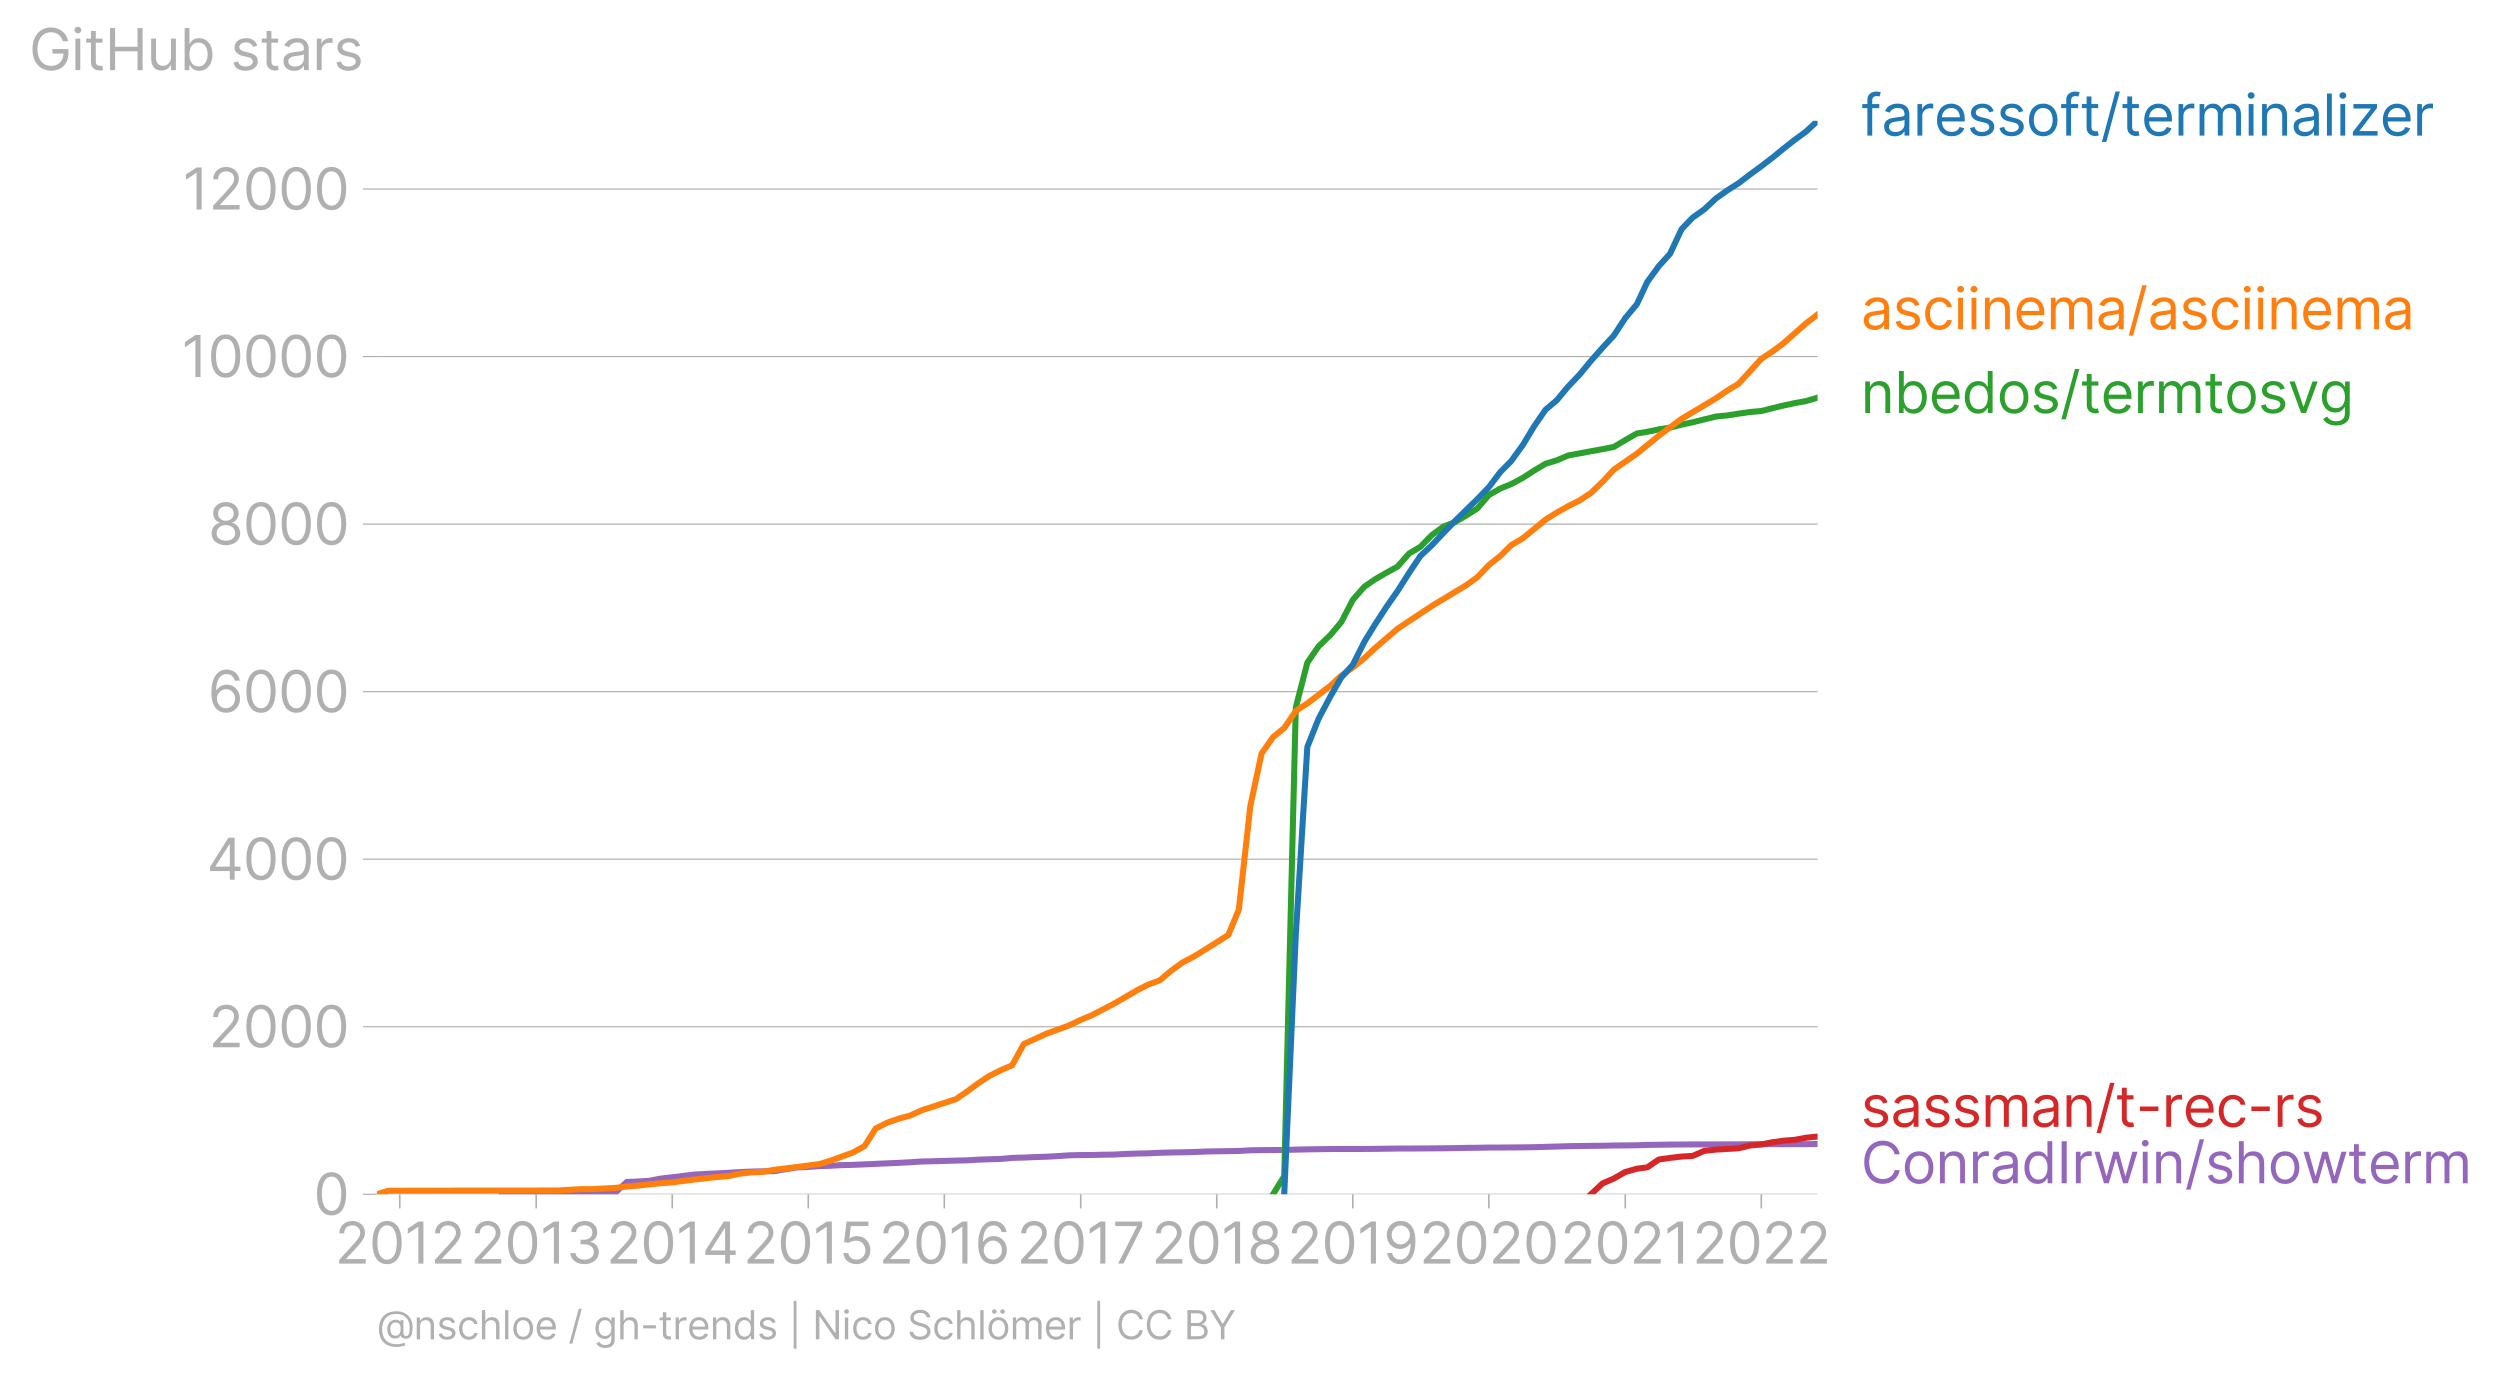 <svg xmlns:xlink="http://www.w3.org/1999/xlink" width="826.351" height="455.33" viewBox="0 0 619.763 341.497" xmlns="http://www.w3.org/2000/svg"><defs><style>*{stroke-linejoin:round;stroke-linecap:butt}</style></defs><g id="figure_1"><path d="M0 341.497h619.763V0H0v341.497z" style="fill:none" id="patch_1"/><g id="axes_1"><path d="M93.468 296.065h357.12V29.953H93.468v266.112z" style="fill:none" id="patch_2"/><g id="matplotlib.axis_1"><g id="xtick_1"><g id="line2d_1"><defs><path id="mc65b829fe9" d="M0 0v3.5" style="stroke:#b0b0b0;stroke-width:.4"/></defs><use xlink:href="#mc65b829fe9" x="99.105" y="296.065" style="fill:#b0b0b0;stroke:#b0b0b0;stroke-width:.4"/></g><g style="fill:#b0b0b0" transform="matrix(.14 0 0 -.14 83.006 313.248)" id="text_1"><defs><path id="Inter-Regular-32" d="M482 0h2936v500H1255v36l1045 1119c800 856 1036 1256 1036 1772 0 718-581 1291-1400 1291-815 0-1436-554-1436-1373h536c0 530 344 882 882 882 505 0 891-309 891-800 0-429-252-747-791-1336L482 409V0z" transform="scale(.016)"/><path id="Inter-Regular-30" d="M2000-64c1027 0 1618 871 1618 2391 0 1509-600 2391-1618 2391S382 3836 382 2327C382 807 973-64 2000-64zm0 500c-677 0-1073 680-1073 1891 0 1209 400 1900 1073 1900s1073-691 1073-1900c0-1211-396-1891-1073-1891z" transform="scale(.016)"/><path id="Inter-Regular-31" d="M2118 4655h-563L391 3882v-573l1136 755h28V0h563v4655z" transform="scale(.016)"/></defs><use xlink:href="#Inter-Regular-32"/><use xlink:href="#Inter-Regular-30" x="60.511"/><use xlink:href="#Inter-Regular-31" x="123.011"/><use xlink:href="#Inter-Regular-32" x="169.46"/></g></g><g id="xtick_2"><use xlink:href="#mc65b829fe9" x="132.923" y="296.065" style="fill:#b0b0b0;stroke:#b0b0b0;stroke-width:.4" id="line2d_2"/><g style="fill:#b0b0b0" transform="matrix(.14 0 0 -.14 116.605 313.248)" id="text_2"><defs><path id="Inter-Regular-33" d="M2055-64c902 0 1572 566 1572 1328 0 591-350 1020-936 1118v36c470 143 764 530 764 1055 0 659-521 1245-1382 1245-805 0-1473-495-1500-1227h545c21 464 462 736 946 736 513 0 845-311 845-782 0-490-384-809-936-809h-373v-500h373c707 0 1100-359 1100-872 0-494-430-828-1027-828-539 0-966 278-1000 728H473C507 432 1152-64 2055-64z" transform="scale(.016)"/></defs><use xlink:href="#Inter-Regular-32"/><use xlink:href="#Inter-Regular-30" x="60.511"/><use xlink:href="#Inter-Regular-31" x="123.011"/><use xlink:href="#Inter-Regular-33" x="169.46"/></g></g><g id="xtick_3"><use xlink:href="#mc65b829fe9" x="166.648" y="296.065" style="fill:#b0b0b0;stroke:#b0b0b0;stroke-width:.4" id="line2d_3"/><g style="fill:#b0b0b0" transform="matrix(.14 0 0 -.14 150.291 313.248)" id="text_3"><defs><path id="Inter-Regular-34" d="M373 955h2191V0h536v955h636v500h-636v3200h-682L373 1418V955zm2191 500H982v36l1545 2445h37V1455z" transform="scale(.016)"/></defs><use xlink:href="#Inter-Regular-32"/><use xlink:href="#Inter-Regular-30" x="60.511"/><use xlink:href="#Inter-Regular-31" x="123.011"/><use xlink:href="#Inter-Regular-34" x="169.46"/></g></g><g id="xtick_4"><use xlink:href="#mc65b829fe9" x="200.373" y="296.065" style="fill:#b0b0b0;stroke:#b0b0b0;stroke-width:.4" id="line2d_4"/><g style="fill:#b0b0b0" transform="matrix(.14 0 0 -.14 184.255 313.248)" id="text_4"><defs><path id="Inter-Regular-35" d="M1936-64c887 0 1537 655 1537 1546 0 902-627 1563-1482 1563-314 0-618-111-809-263h-27l163 1373h1946v500H846L564 2364l527-64c193 139 523 239 809 236 593-4 1027-454 1027-1063 0-598-418-1037-991-1037-477 0-856 307-900 728H491C525 455 1136-64 1936-64z" transform="scale(.016)"/></defs><use xlink:href="#Inter-Regular-32"/><use xlink:href="#Inter-Regular-30" x="60.511"/><use xlink:href="#Inter-Regular-31" x="123.011"/><use xlink:href="#Inter-Regular-35" x="169.46"/></g></g><g id="xtick_5"><use xlink:href="#mc65b829fe9" x="234.099" y="296.065" style="fill:#b0b0b0;stroke:#b0b0b0;stroke-width:.4" id="line2d_5"/><g style="fill:#b0b0b0" transform="matrix(.14 0 0 -.14 217.87 313.248)" id="text_5"><defs><path id="Inter-Regular-36" d="M2027-64c941-11 1555 698 1555 1564 0 900-666 1545-1464 1545-479 0-891-234-1145-618h-37c3 1134 444 1791 1164 1791 491 0 786-309 891-727h555c-114 723-664 1227-1446 1227-1048 0-1691-927-1691-2573C409 425 1264-55 2027-64zm0 500c-584 0-1011 498-1009 1055 3 557 450 1054 1028 1054 570 0 990-468 990-1045 0-591-438-1064-1009-1064z" transform="scale(.016)"/></defs><use xlink:href="#Inter-Regular-32"/><use xlink:href="#Inter-Regular-30" x="60.511"/><use xlink:href="#Inter-Regular-31" x="123.011"/><use xlink:href="#Inter-Regular-36" x="169.46"/></g></g><g id="xtick_6"><use xlink:href="#mc65b829fe9" x="267.917" y="296.065" style="fill:#b0b0b0;stroke:#b0b0b0;stroke-width:.4" id="line2d_6"/><g style="fill:#b0b0b0" transform="matrix(.14 0 0 -.14 252.056 313.248)" id="text_6"><defs><path id="Inter-Regular-37" d="M627 0h591l2073 4127v528H309v-500h2400v-37L627 0z" transform="scale(.016)"/></defs><use xlink:href="#Inter-Regular-32"/><use xlink:href="#Inter-Regular-30" x="60.511"/><use xlink:href="#Inter-Regular-31" x="123.011"/><use xlink:href="#Inter-Regular-37" x="169.46"/></g></g><g id="xtick_7"><use xlink:href="#mc65b829fe9" x="301.642" y="296.065" style="fill:#b0b0b0;stroke:#b0b0b0;stroke-width:.4" id="line2d_7"/><g style="fill:#b0b0b0" transform="matrix(.14 0 0 -.14 285.463 313.248)" id="text_7"><defs><path id="Inter-Regular-38" d="M1973-64c929 0 1577 544 1582 1300-5 589-398 1089-900 1182v27c436 114 722 541 727 1037-5 709-600 1236-1409 1236-818 0-1414-527-1409-1236-5-496 282-923 727-1037v-27c-511-93-905-593-900-1182C386 480 1034-64 1973-64zm0 500c-639 0-1032 328-1027 828-5 525 429 900 1027 900 588 0 1023-375 1027-900-4-500-398-828-1027-828zm0 2209c-509 0-868 319-864 800-4 473 341 782 864 782 513 0 859-309 863-782-4-481-363-800-863-800z" transform="scale(.016)"/></defs><use xlink:href="#Inter-Regular-32"/><use xlink:href="#Inter-Regular-30" x="60.511"/><use xlink:href="#Inter-Regular-31" x="123.011"/><use xlink:href="#Inter-Regular-38" x="169.46"/></g></g><g id="xtick_8"><use xlink:href="#mc65b829fe9" x="335.368" y="296.065" style="fill:#b0b0b0;stroke:#b0b0b0;stroke-width:.4" id="line2d_8"/><g style="fill:#b0b0b0" transform="matrix(.14 0 0 -.14 319.14 313.248)" id="text_8"><defs><path id="Inter-Regular-39" d="M1964 4718c-946 12-1555-700-1555-1554 0-900 664-1546 1464-1546 482 0 891 237 1145 618h37c0-1145-446-1800-1164-1800-491 0-791 309-891 737H446C555 436 1109-64 1891-64c1045 0 1691 928 1691 2582 0 1709-855 2191-1618 2200zm0-500c582 0 1009-500 1009-1045 0-555-455-1055-1027-1055-573 0-991 464-991 1046 0 581 436 1054 1009 1054z" transform="scale(.016)"/></defs><use xlink:href="#Inter-Regular-32"/><use xlink:href="#Inter-Regular-30" x="60.511"/><use xlink:href="#Inter-Regular-31" x="123.011"/><use xlink:href="#Inter-Regular-39" x="169.46"/></g></g><g id="xtick_9"><use xlink:href="#mc65b829fe9" x="369.093" y="296.065" style="fill:#b0b0b0;stroke:#b0b0b0;stroke-width:.4" id="line2d_9"/><g style="fill:#b0b0b0" transform="matrix(.14 0 0 -.14 351.87 313.248)" id="text_9"><use xlink:href="#Inter-Regular-32"/><use xlink:href="#Inter-Regular-30" x="60.511"/><use xlink:href="#Inter-Regular-32" x="123.011"/><use xlink:href="#Inter-Regular-30" x="183.523"/></g></g><g id="xtick_10"><use xlink:href="#mc65b829fe9" x="402.911" y="296.065" style="fill:#b0b0b0;stroke:#b0b0b0;stroke-width:.4" id="line2d_10"/><g style="fill:#b0b0b0" transform="matrix(.14 0 0 -.14 386.812 313.248)" id="text_10"><use xlink:href="#Inter-Regular-32"/><use xlink:href="#Inter-Regular-30" x="60.511"/><use xlink:href="#Inter-Regular-32" x="123.011"/><use xlink:href="#Inter-Regular-31" x="183.523"/></g></g><g id="xtick_11"><use xlink:href="#mc65b829fe9" x="436.636" y="296.065" style="fill:#b0b0b0;stroke:#b0b0b0;stroke-width:.4" id="line2d_11"/><g style="fill:#b0b0b0" transform="matrix(.14 0 0 -.14 419.553 313.248)" id="text_11"><use xlink:href="#Inter-Regular-32"/><use xlink:href="#Inter-Regular-30" x="60.511"/><use xlink:href="#Inter-Regular-32" x="123.011"/><use xlink:href="#Inter-Regular-32" x="183.523"/></g></g></g><g id="matplotlib.axis_2"><g id="ytick_1"><path d="M93.468 296.065h357.12" clip-path="url(#pe48e3ad87a)" style="fill:none;stroke:#b0b0b0;stroke-width:.3;stroke-linecap:square" id="line2d_12"/><g id="line2d_13"><defs><path id="m4021822b27" d="M0 0h-3.5" style="stroke:#b0b0b0;stroke-width:.3"/></defs><use xlink:href="#m4021822b27" x="93.468" y="296.065" style="fill:#b0b0b0;stroke:#b0b0b0;stroke-width:.3"/></g><use xlink:href="#Inter-Regular-30" style="fill:#b0b0b0" transform="matrix(.14 0 0 -.14 77.718 301.156)" id="text_12"/></g><g id="ytick_2"><path d="M93.468 254.53h357.12" clip-path="url(#pe48e3ad87a)" style="fill:none;stroke:#b0b0b0;stroke-width:.3;stroke-linecap:square" id="line2d_14"/><use xlink:href="#m4021822b27" x="93.468" y="254.53" style="fill:#b0b0b0;stroke:#b0b0b0;stroke-width:.3" id="line2d_15"/><g style="fill:#b0b0b0" transform="matrix(.14 0 0 -.14 51.746 259.622)" id="text_13"><use xlink:href="#Inter-Regular-32"/><use xlink:href="#Inter-Regular-30" x="60.511"/><use xlink:href="#Inter-Regular-30" x="123.011"/><use xlink:href="#Inter-Regular-30" x="185.511"/></g></g><g id="ytick_3"><path d="M93.468 212.996h357.12" clip-path="url(#pe48e3ad87a)" style="fill:none;stroke:#b0b0b0;stroke-width:.3;stroke-linecap:square" id="line2d_16"/><use xlink:href="#m4021822b27" x="93.468" y="212.996" style="fill:#b0b0b0;stroke:#b0b0b0;stroke-width:.3" id="line2d_17"/><g style="fill:#b0b0b0" transform="matrix(.14 0 0 -.14 51.23 218.087)" id="text_14"><use xlink:href="#Inter-Regular-34"/><use xlink:href="#Inter-Regular-30" x="64.205"/><use xlink:href="#Inter-Regular-30" x="126.705"/><use xlink:href="#Inter-Regular-30" x="189.205"/></g></g><g id="ytick_4"><path d="M93.468 171.461h357.12" clip-path="url(#pe48e3ad87a)" style="fill:none;stroke:#b0b0b0;stroke-width:.3;stroke-linecap:square" id="line2d_18"/><use xlink:href="#m4021822b27" x="93.468" y="171.461" style="fill:#b0b0b0;stroke:#b0b0b0;stroke-width:.3" id="line2d_19"/><g style="fill:#b0b0b0" transform="matrix(.14 0 0 -.14 51.488 176.553)" id="text_15"><use xlink:href="#Inter-Regular-36"/><use xlink:href="#Inter-Regular-30" x="62.358"/><use xlink:href="#Inter-Regular-30" x="124.858"/><use xlink:href="#Inter-Regular-30" x="187.358"/></g></g><g id="ytick_5"><path d="M93.468 129.927h357.12" clip-path="url(#pe48e3ad87a)" style="fill:none;stroke:#b0b0b0;stroke-width:.3;stroke-linecap:square" id="line2d_20"/><use xlink:href="#m4021822b27" x="93.468" y="129.927" style="fill:#b0b0b0;stroke:#b0b0b0;stroke-width:.3" id="line2d_21"/><g style="fill:#b0b0b0" transform="matrix(.14 0 0 -.14 51.587 135.018)" id="text_16"><use xlink:href="#Inter-Regular-38"/><use xlink:href="#Inter-Regular-30" x="61.648"/><use xlink:href="#Inter-Regular-30" x="124.148"/><use xlink:href="#Inter-Regular-30" x="186.648"/></g></g><g id="ytick_6"><path d="M93.468 88.392h357.12" clip-path="url(#pe48e3ad87a)" style="fill:none;stroke:#b0b0b0;stroke-width:.3;stroke-linecap:square" id="line2d_22"/><use xlink:href="#m4021822b27" x="93.468" y="88.392" style="fill:#b0b0b0;stroke:#b0b0b0;stroke-width:.3" id="line2d_23"/><g style="fill:#b0b0b0" transform="matrix(.14 0 0 -.14 44.965 93.483)" id="text_17"><use xlink:href="#Inter-Regular-31"/><use xlink:href="#Inter-Regular-30" x="46.449"/><use xlink:href="#Inter-Regular-30" x="108.949"/><use xlink:href="#Inter-Regular-30" x="171.449"/><use xlink:href="#Inter-Regular-30" x="233.949"/></g></g><g id="ytick_7"><path d="M93.468 46.857h357.12" clip-path="url(#pe48e3ad87a)" style="fill:none;stroke:#b0b0b0;stroke-width:.3;stroke-linecap:square" id="line2d_24"/><use xlink:href="#m4021822b27" x="93.468" y="46.857" style="fill:#b0b0b0;stroke:#b0b0b0;stroke-width:.3" id="line2d_25"/><g style="fill:#b0b0b0" transform="matrix(.14 0 0 -.14 45.243 51.949)" id="text_18"><use xlink:href="#Inter-Regular-31"/><use xlink:href="#Inter-Regular-32" x="46.449"/><use xlink:href="#Inter-Regular-30" x="106.96"/><use xlink:href="#Inter-Regular-30" x="169.46"/><use xlink:href="#Inter-Regular-30" x="231.96"/></g></g><g style="fill:#b0b0b0" transform="matrix(.14 0 0 -.14 7.2 17.383)" id="text_19"><defs><path id="Inter-Regular-47" d="M3746 3200h581c-172 900-927 1518-1909 1518-1193 0-2036-918-2036-2391C382 855 1218-64 2455-64c1109 0 1900 739 1900 1891v500H2582v-500h1227c-16-836-566-1363-1354-1363-864 0-1528 654-1528 1863s664 1864 1491 1864c673 0 1130-380 1328-991z" transform="scale(.016)"/><path id="Inter-Regular-69" d="M491 0h536v3491H491V0zm273 4073c209 0 382 163 382 363s-173 364-382 364-382-164-382-364 173-363 382-363z" transform="scale(.016)"/><path id="Inter-Regular-74" d="M2009 3491h-745v836H727v-836H200v-455h527V855c0-610 491-900 946-900 200 0 327 36 400 63l-109 482c-46-9-118-27-237-27-236 0-463 72-463 527v2036h745v455z" transform="scale(.016)"/><path id="Inter-Regular-48" d="M564 0h563v2082h2482V0h564v4655h-564V2582H1127v2073H564V0z" transform="scale(.016)"/><path id="Inter-Regular-75" d="M2691 1427c0-654-500-954-900-954-445 0-764 327-764 836v2182H491V1273C491 382 964-45 1618-45c528 0 873 281 1037 636h36V0h536v3491h-536V1427z" transform="scale(.016)"/><path id="Inter-Regular-62" d="M564 0h518v536h64c118-191 345-609 1018-609 872 0 1482 700 1482 1809 0 1100-610 1800-1491 1800-682 0-891-418-1009-600h-46v1719H564V0zm527 1745c0 782 345 1310 1000 1310 682 0 1018-573 1018-1310 0-745-345-1336-1018-1336-645 0-1000 546-1000 1336z" transform="scale(.016)"/><path id="Inter-Regular-73" d="M2964 2709c-168 496-546 827-1237 827-736 0-1281-418-1281-1009 0-482 286-804 927-954l582-137c352-81 518-250 518-491 0-300-318-545-818-545-439 0-714 189-809 564L336 836C461 243 950-73 1664-73c811 0 1363 443 1363 1046 0 486-304 793-927 945l-518 127c-414 103-600 241-600 510 0 300 318 518 745 518 469 0 662-259 755-500l482 136z" transform="scale(.016)"/><path id="Inter-Regular-61" d="M1518-82c609 0 928 327 1037 555h27V0h536v2300c0 1109-845 1236-1291 1236-527 0-1127-181-1400-818l509-182c119 255 398 528 910 528 493 0 736-262 736-709v-19c0-259-264-236-900-318-648-84-1355-227-1355-1027C327 309 855-82 1518-82zm82 482c-427 0-736 191-736 564 0 409 372 536 791 591 227 27 836 90 927 200v-491c0-437-346-864-982-864z" transform="scale(.016)"/><path id="Inter-Regular-72" d="M491 0h536v2209c0 473 373 818 882 818 143 0 291-27 327-36v545c-61 5-202 9-281 9-419 0-782-236-909-581h-37v527H491V0z" transform="scale(.016)"/></defs><use xlink:href="#Inter-Regular-47"/><use xlink:href="#Inter-Regular-69" x="74.29"/><use xlink:href="#Inter-Regular-74" x="98.011"/><use xlink:href="#Inter-Regular-48" x="134.375"/><use xlink:href="#Inter-Regular-75" x="208.381"/><use xlink:href="#Inter-Regular-62" x="266.477"/><use xlink:href="#Inter-Regular-20" x="328.551"/><use xlink:href="#Inter-Regular-73" x="356.676"/><use xlink:href="#Inter-Regular-74" x="408.949"/><use xlink:href="#Inter-Regular-61" x="445.313"/><use xlink:href="#Inter-Regular-72" x="501.705"/><use xlink:href="#Inter-Regular-73" x="538.921"/></g></g><path d="m124.422 296.065 2.864-.25h16.724l2.865-.062 2.772-.083h2.864l2.864-2.658 2.772-.104 2.865-.187 2.772-.54 2.864-.332 2.864-.353 2.588-.311 2.864-.167 2.772-.124 2.864-.146 2.772-.186 2.864-.125 2.865-.062 2.772-.042 2.864-.478 2.772-.436 2.864-.124 2.865-.208 2.587-.083 2.864-.166 2.772-.062 2.865-.125 2.772-.125 2.864-.124 2.864-.125 2.772-.145 2.865-.187 2.772-.062 2.864-.083 2.864-.084 2.68-.062 2.864-.166 2.772-.104 2.864-.083 2.772-.25 2.865-.082 2.864-.125 2.772-.083 2.864-.166 2.772-.187 2.865-.062 2.864-.021 2.587-.062 2.865-.042 2.772-.145 2.864-.104 2.772-.062 2.864-.125 2.865-.083 2.771-.042 2.865-.062 2.772-.124 2.864-.063 2.864-.041 2.588-.042 2.864-.166 2.772-.041 2.864-.021 2.772-.021 2.865-.083 2.864-.062 2.772-.042 2.864-.041 2.772-.021h5.729l2.587-.021 2.864-.042 2.772-.041h2.865l2.772-.02 2.864-.022 2.864-.02 2.772-.042 2.865-.062 2.772-.021 2.864-.062h2.864l2.68-.021 2.864-.02 2.772-.042 2.865-.083 2.772-.083 2.864-.084 2.864-.041 2.772-.042 2.865-.02 2.771-.063 2.865-.02 2.864-.042 2.587-.083 2.865-.042 2.772-.041 2.864-.02 2.772-.022h5.729l2.772-.02H431l2.772-.021 2.864-.021h11.088l2.864-.041" clip-path="url(#pe48e3ad87a)" style="fill:none;stroke:#9467bd;stroke-width:1.5;stroke-linecap:square" id="line2d_26"/><path d="m394.41 296.065 2.865-2.7 2.771-1.184 2.865-1.64 2.864-.81 2.587-.332 2.865-1.953 2.772-.394 2.864-.332 2.772-.167 2.864-1.246 2.865-.311 2.772-.166 2.864-.166 2.772-.686 2.864-.27 2.865-.56 2.587-.353 2.864-.229 2.772-.519 2.864-.29" clip-path="url(#pe48e3ad87a)" style="fill:none;stroke:#d62728;stroke-width:1.5;stroke-linecap:square" id="line2d_27"/><path d="m315.594 296.065 2.772-4.486 2.865-116.172 2.864-11.131 2.772-4.03 2.864-2.74 2.772-3.282 2.865-5.524 2.864-3.26 2.587-1.786 2.864-1.662 2.772-1.536 2.865-3.24 2.772-1.64 2.864-2.929 2.864-2.097 2.772-1.08 2.865-1.662 2.772-1.765 2.864-3.343 2.864-1.6 2.68-1.1 2.864-1.537 2.772-1.786 2.865-1.724 2.772-.83 2.864-1.226 2.864-.519 2.772-.519 2.865-.52 2.771-.54 2.865-1.702 2.864-1.64 2.587-.416 2.865-.602 2.772-.436 2.864-.727 2.772-.602 2.864-.707 2.865-.706 2.772-.27 2.864-.456 2.772-.395 2.864-.25 2.865-.726 2.587-.623 2.864-.623 2.772-.499 2.864-.851" clip-path="url(#pe48e3ad87a)" style="fill:none;stroke:#2ca02c;stroke-width:1.5;stroke-linecap:square" id="line2d_28"/><g style="fill:#1f77b4" transform="matrix(.14 0 0 -.14 461.302 33.613)" id="text_20"><defs><path id="Inter-Regular-66" d="M2046 3491h-782v354c0 346 145 528 500 528 154 0 245-37 300-55l154 464c-82 36-245 91-509 91-500 0-982-300-982-900v-482H164v-455h563V0h537v3036h782v455z" transform="scale(.016)"/><path id="Inter-Regular-65" d="M1955-73c709 0 1227 355 1391 882l-519 146c-136-364-452-546-872-546-630 0-1064 407-1089 1155h2534v227c0 1300-773 1745-1500 1745-945 0-1573-745-1573-1818S946-73 1955-73zM866 2027c36 543 420 1028 1034 1028 582 0 955-437 955-1028H866z" transform="scale(.016)"/><path id="Inter-Regular-6f" d="M1909-73c946 0 1582 718 1582 1800 0 1091-636 1809-1582 1809-945 0-1582-718-1582-1809C327 645 964-73 1909-73zm0 482c-718 0-1045 618-1045 1318s327 1328 1045 1328 1046-628 1046-1328S2627 409 1909 409z" transform="scale(.016)"/><path id="Inter-Regular-2f" d="M2136 4873h-490L146-700h490l1500 5573z" transform="scale(.016)"/><path id="Inter-Regular-6d" d="M491 0h536v2182c0 511 373 873 791 873 407 0 691-266 691-664V0h546v2273c0 450 281 782 772 782 382 0 709-203 709-719V0h537v2336c0 821-441 1200-1064 1200-500 0-866-229-1045-591h-37c-172 373-477 591-936 591-455 0-791-218-936-591h-46v546H491V0z" transform="scale(.016)"/><path id="Inter-Regular-6e" d="M1027 2100c0 609 378 955 891 955 498 0 800-325 800-873V0h537v2218c0 891-475 1318-1182 1318-527 0-855-236-1018-591h-46v546H491V0h536v2100z" transform="scale(.016)"/><path id="Inter-Regular-6c" d="M1027 4655H491V0h536v4655z" transform="scale(.016)"/><path id="Inter-Regular-7a" d="M391 0h2736v500H1136v36l1928 2528v427H455v-500h1918v-36L391 409V0z" transform="scale(.016)"/></defs><use xlink:href="#Inter-Regular-66"/><use xlink:href="#Inter-Regular-61" x="36.08"/><use xlink:href="#Inter-Regular-72" x="92.472"/><use xlink:href="#Inter-Regular-65" x="129.688"/><use xlink:href="#Inter-Regular-73" x="187.926"/><use xlink:href="#Inter-Regular-73" x="240.199"/><use xlink:href="#Inter-Regular-6f" x="292.472"/><use xlink:href="#Inter-Regular-66" x="352.131"/><use xlink:href="#Inter-Regular-74" x="388.21"/><use xlink:href="#Inter-Regular-2f" x="424.574"/><use xlink:href="#Inter-Regular-74" x="460.227"/><use xlink:href="#Inter-Regular-65" x="496.591"/><use xlink:href="#Inter-Regular-72" x="554.83"/><use xlink:href="#Inter-Regular-6d" x="592.046"/><use xlink:href="#Inter-Regular-69" x="678.977"/><use xlink:href="#Inter-Regular-6e" x="702.699"/><use xlink:href="#Inter-Regular-61" x="761.222"/><use xlink:href="#Inter-Regular-6c" x="817.614"/><use xlink:href="#Inter-Regular-69" x="841.335"/><use xlink:href="#Inter-Regular-7a" x="865.057"/><use xlink:href="#Inter-Regular-65" x="919.176"/><use xlink:href="#Inter-Regular-72" x="977.415"/></g><g style="fill:#ff7f0e" transform="matrix(.14 0 0 -.14 461.302 81.627)" id="text_21"><defs><path id="Inter-Regular-63" d="M1909-73c773 0 1282 473 1373 1091h-536c-100-382-419-609-837-609-636 0-1045 527-1045 1336 0 791 418 1310 1045 1310 473 0 755-291 837-610h536c-91 655-646 1091-1382 1091-945 0-1573-745-1573-1809C327 682 927-73 1909-73z" transform="scale(.016)"/></defs><use xlink:href="#Inter-Regular-61"/><use xlink:href="#Inter-Regular-73" x="56.392"/><use xlink:href="#Inter-Regular-63" x="108.665"/><use xlink:href="#Inter-Regular-69" x="164.489"/><use xlink:href="#Inter-Regular-69" x="188.21"/><use xlink:href="#Inter-Regular-6e" x="211.932"/><use xlink:href="#Inter-Regular-65" x="270.455"/><use xlink:href="#Inter-Regular-6d" x="328.693"/><use xlink:href="#Inter-Regular-61" x="415.625"/><use xlink:href="#Inter-Regular-2f" x="472.017"/><use xlink:href="#Inter-Regular-61" x="507.671"/><use xlink:href="#Inter-Regular-73" x="564.063"/><use xlink:href="#Inter-Regular-63" x="616.335"/><use xlink:href="#Inter-Regular-69" x="672.159"/><use xlink:href="#Inter-Regular-69" x="695.881"/><use xlink:href="#Inter-Regular-6e" x="719.602"/><use xlink:href="#Inter-Regular-65" x="778.125"/><use xlink:href="#Inter-Regular-6d" x="836.364"/><use xlink:href="#Inter-Regular-61" x="923.296"/></g><g style="fill:#2ca02c" transform="matrix(.14 0 0 -.14 461.302 102.386)" id="text_22"><defs><path id="Inter-Regular-64" d="M1809-73c673 0 900 418 1018 609h64V0h518v4655h-536V2936h-46c-118 182-327 600-1009 600-882 0-1491-700-1491-1800C327 627 936-73 1809-73zm73 482c-673 0-1018 591-1018 1336 0 737 336 1310 1018 1310 654 0 1000-528 1000-1310 0-790-355-1336-1000-1336z" transform="scale(.016)"/><path id="Inter-Regular-76" d="M3346 3491h-582L1800 709h-36L800 3491H218L1509 0h546l1291 3491z" transform="scale(.016)"/><path id="Inter-Regular-67" d="M1900-1382c836 0 1509 382 1509 1282v3591h-518v-555h-55c-118 182-336 600-1018 600-882 0-1491-700-1491-1772C327 673 964 55 1809 55c682 0 900 400 1018 590h46V-64c0-581-409-845-973-845-634 0-857 334-1000 527L473-682c218-366 648-700 1427-700zm-18 1918c-673 0-1018 509-1018 1237 0 709 336 1282 1018 1282 654 0 1000-528 1000-1282 0-773-355-1237-1000-1237z" transform="scale(.016)"/></defs><use xlink:href="#Inter-Regular-6e"/><use xlink:href="#Inter-Regular-62" x="58.523"/><use xlink:href="#Inter-Regular-65" x="120.597"/><use xlink:href="#Inter-Regular-64" x="178.835"/><use xlink:href="#Inter-Regular-6f" x="240.909"/><use xlink:href="#Inter-Regular-73" x="300.568"/><use xlink:href="#Inter-Regular-2f" x="352.841"/><use xlink:href="#Inter-Regular-74" x="388.494"/><use xlink:href="#Inter-Regular-65" x="424.858"/><use xlink:href="#Inter-Regular-72" x="483.097"/><use xlink:href="#Inter-Regular-6d" x="520.313"/><use xlink:href="#Inter-Regular-74" x="607.244"/><use xlink:href="#Inter-Regular-6f" x="643.608"/><use xlink:href="#Inter-Regular-73" x="703.267"/><use xlink:href="#Inter-Regular-76" x="755.54"/><use xlink:href="#Inter-Regular-67" x="811.222"/></g><g style="fill:#d62728" transform="matrix(.14 0 0 -.14 461.302 279.34)" id="text_23"><defs><path id="Inter-Regular-2d" d="M2491 2245H455v-500h2036v500z" transform="scale(.016)"/></defs><use xlink:href="#Inter-Regular-73"/><use xlink:href="#Inter-Regular-61" x="52.273"/><use xlink:href="#Inter-Regular-73" x="108.665"/><use xlink:href="#Inter-Regular-73" x="160.938"/><use xlink:href="#Inter-Regular-6d" x="213.21"/><use xlink:href="#Inter-Regular-61" x="300.142"/><use xlink:href="#Inter-Regular-6e" x="356.534"/><use xlink:href="#Inter-Regular-2f" x="415.057"/><use xlink:href="#Inter-Regular-74" x="450.71"/><use xlink:href="#Inter-Regular-2d" x="487.074"/><use xlink:href="#Inter-Regular-72" x="533.097"/><use xlink:href="#Inter-Regular-65" x="570.313"/><use xlink:href="#Inter-Regular-63" x="628.551"/><use xlink:href="#Inter-Regular-2d" x="684.375"/><use xlink:href="#Inter-Regular-72" x="730.398"/><use xlink:href="#Inter-Regular-73" x="767.614"/></g><g style="fill:#9467bd" transform="matrix(.14 0 0 -.14 461.302 293.34)" id="text_24"><defs><path id="Inter-Regular-43" d="M4309 3200c-173 955-936 1518-1873 1518-1190 0-2054-918-2054-2391C382 855 1246-64 2436-64c937 0 1700 564 1873 1519h-563c-137-646-691-991-1310-991-845 0-1509 654-1509 1863s664 1864 1509 1864c619 0 1173-346 1310-991h563z" transform="scale(.016)"/><path id="Inter-Regular-49" d="M1127 4655H564V0h563v4655z" transform="scale(.016)"/><path id="Inter-Regular-77" d="M1282 0h527l764 2682h54L3391 0h527l1064 3491h-564L3664 827h-37l-736 2664h-573L1573 818h-37L782 3491H218L1282 0z" transform="scale(.016)"/><path id="Inter-Regular-68" d="M1027 2100c0 609 389 955 919 955 504 0 809-319 809-873V0h536v2218c0 898-477 1318-1191 1318-550 0-864-229-1027-591h-46v1710H491V0h536v2100z" transform="scale(.016)"/></defs><use xlink:href="#Inter-Regular-43"/><use xlink:href="#Inter-Regular-6f" x="72.727"/><use xlink:href="#Inter-Regular-6e" x="132.386"/><use xlink:href="#Inter-Regular-72" x="190.909"/><use xlink:href="#Inter-Regular-61" x="228.125"/><use xlink:href="#Inter-Regular-64" x="284.517"/><use xlink:href="#Inter-Regular-49" x="346.591"/><use xlink:href="#Inter-Regular-72" x="373.011"/><use xlink:href="#Inter-Regular-77" x="410.227"/><use xlink:href="#Inter-Regular-69" x="491.477"/><use xlink:href="#Inter-Regular-6e" x="515.199"/><use xlink:href="#Inter-Regular-2f" x="573.722"/><use xlink:href="#Inter-Regular-73" x="609.375"/><use xlink:href="#Inter-Regular-68" x="661.648"/><use xlink:href="#Inter-Regular-6f" x="720.739"/><use xlink:href="#Inter-Regular-77" x="780.398"/><use xlink:href="#Inter-Regular-74" x="861.648"/><use xlink:href="#Inter-Regular-65" x="898.012"/><use xlink:href="#Inter-Regular-72" x="956.25"/><use xlink:href="#Inter-Regular-6d" x="993.466"/></g><g style="fill:#b0b0b0" transform="matrix(.097 0 0 -.097 93.468 332.02)" id="text_25"><defs><path id="Inter-Regular-40" d="M3173-1227c463 0 1054 136 1336 254l-127 418c-164-54-691-236-1191-236C1636-791 809 82 809 1627c0 1518 846 2428 2273 2428 1445 0 2127-1019 2127-2037 0-1036-109-1500-573-1500-272 0-418 227-418 482v2055h-482v-255h-27c-63 200-418 373-873 327-681-72-1200-636-1200-1454 0-864 410-1528 1200-1555 519-18 791 237 900 500h28c54-391 545-527 863-527 964 0 1055 1036 1055 1918 0 1246-873 2473-2573 2473-1754 0-2800-1064-2800-2837 0-1836 1009-2872 2864-2872zM2909 582c-591 0-800 536-800 1118 0 527 300 982 818 982 546 0 837-218 837-982 0-755-246-1118-855-1118z" transform="scale(.016)"/><path id="Inter-Regular-7c" d="M1273 6155H818v-7655h455v7655z" transform="scale(.016)"/><path id="Inter-Regular-4e" d="M4255 4655h-555V991h-45L1109 4655H564V0h563v3655h46L3709 0h546v4655z" transform="scale(.016)"/><path id="Inter-Regular-53" d="M3109 3491h546c-25 702-673 1227-1573 1227-891 0-1591-518-1591-1300 0-627 455-1000 1182-1209l573-164c490-136 927-309 927-772 0-509-491-846-1137-846-554 0-1045 246-1090 773H364C418 436 1036-82 2036-82c1073 0 1682 591 1682 1346 0 872-827 1154-1309 1281l-473 128c-345 91-900 272-900 772 0 446 410 773 1028 773 563 0 991-268 1045-727z" transform="scale(.016)"/><path id="Inter-Regular-f6" d="M1909-73c946 0 1582 718 1582 1800 0 1091-636 1809-1582 1809-945 0-1582-718-1582-1809C327 645 964-73 1909-73zm0 482c-718 0-1045 618-1045 1318s327 1328 1045 1328 1046-628 1046-1328S2627 409 1909 409zm-654 3664c209 0 363 172 363 363 0 209-154 364-363 364-191 0-364-155-364-364 0-191 173-363 364-363zm1309 0c209 0 363 172 363 363 0 209-154 364-363 364-191 0-364-155-364-364 0-191 173-363 364-363z" transform="scale(.016)"/><path id="Inter-Regular-42" d="M564 0h1682c1100 0 1554 536 1554 1236 0 737-509 1137-936 1164v45c400 110 754 373 754 973 0 682-454 1237-1427 1237H564V0zm563 500v1618h1146c609 0 991-409 991-882 0-409-282-736-1018-736H1127zm0 2109v1546h1064c618 0 891-328 891-737 0-491-400-809-909-809H1127z" transform="scale(.016)"/><path id="Inter-Regular-59" d="m164 4655 1682-2737V0h563v1918l1682 2737h-645L2155 2482h-55L809 4655H164z" transform="scale(.016)"/></defs><use xlink:href="#Inter-Regular-40"/><use xlink:href="#Inter-Regular-6e" x="93.608"/><use xlink:href="#Inter-Regular-73" x="152.131"/><use xlink:href="#Inter-Regular-63" x="204.403"/><use xlink:href="#Inter-Regular-68" x="260.227"/><use xlink:href="#Inter-Regular-6c" x="319.318"/><use xlink:href="#Inter-Regular-6f" x="343.04"/><use xlink:href="#Inter-Regular-65" x="402.699"/><use xlink:href="#Inter-Regular-20" x="460.938"/><use xlink:href="#Inter-Regular-2f" x="489.063"/><use xlink:href="#Inter-Regular-20" x="524.716"/><use xlink:href="#Inter-Regular-67" x="552.841"/><use xlink:href="#Inter-Regular-68" x="613.779"/><use xlink:href="#Inter-Regular-2d" x="672.869"/><use xlink:href="#Inter-Regular-74" x="718.892"/><use xlink:href="#Inter-Regular-72" x="755.256"/><use xlink:href="#Inter-Regular-65" x="792.472"/><use xlink:href="#Inter-Regular-6e" x="850.71"/><use xlink:href="#Inter-Regular-64" x="909.233"/><use xlink:href="#Inter-Regular-73" x="971.307"/><use xlink:href="#Inter-Regular-20" x="1023.58"/><use xlink:href="#Inter-Regular-7c" x="1051.705"/><use xlink:href="#Inter-Regular-20" x="1084.375"/><use xlink:href="#Inter-Regular-4e" x="1112.5"/><use xlink:href="#Inter-Regular-69" x="1187.784"/><use xlink:href="#Inter-Regular-63" x="1211.506"/><use xlink:href="#Inter-Regular-6f" x="1267.33"/><use xlink:href="#Inter-Regular-20" x="1326.989"/><use xlink:href="#Inter-Regular-53" x="1355.114"/><use xlink:href="#Inter-Regular-63" x="1418.892"/><use xlink:href="#Inter-Regular-68" x="1474.716"/><use xlink:href="#Inter-Regular-6c" x="1533.807"/><use xlink:href="#Inter-Regular-f6" x="1557.529"/><use xlink:href="#Inter-Regular-6d" x="1617.188"/><use xlink:href="#Inter-Regular-65" x="1704.12"/><use xlink:href="#Inter-Regular-72" x="1762.358"/><use xlink:href="#Inter-Regular-20" x="1799.574"/><use xlink:href="#Inter-Regular-7c" x="1827.699"/><use xlink:href="#Inter-Regular-20" x="1860.37"/><use xlink:href="#Inter-Regular-43" x="1888.495"/><use xlink:href="#Inter-Regular-43" x="1961.222"/><use xlink:href="#Inter-Regular-20" x="2033.949"/><use xlink:href="#Inter-Regular-42" x="2062.074"/><use xlink:href="#Inter-Regular-59" x="2127.131"/></g><path d="m93.468 296.065 2.772-.872 42.134-.063 5.636-.332h2.865l5.636-.311 2.864-.353 2.772-.208 5.637-.602 2.864-.208 5.452-.706 5.636-.623 2.864-.229 2.772-.602 2.864-.311 2.865-.125 2.772-.52 5.636-.684 5.729-.769 2.587-.789 5.636-2.056 2.865-1.578 2.772-4.382 2.864-1.433 2.864-.997 2.772-.748 2.865-1.308 8.5-2.762 2.68-1.828 2.864-2.118 2.772-1.827 2.864-1.433 2.772-1.205 2.865-5.254 5.636-2.575 5.636-2.056 2.865-1.37 2.864-1.205 5.452-2.845 5.636-3.281 2.772-1.413 2.864-1.059 2.865-2.409 2.771-2.014 2.865-1.495 5.636-3.51 2.864-1.828 2.588-6.25 2.864-25.752 2.772-12.938 2.864-4.091 2.772-2.285 2.865-4.215 2.864-1.87 5.636-4.319 2.772-2.554 2.865-2.036 2.864-2.305 2.587-2.45 5.636-4.84 8.501-5.648 8.5-5.13 2.773-1.993 2.864-3.011 2.864-2.305 2.68-2.638 2.864-1.703 5.637-4.63 2.772-1.725 2.864-1.62 2.864-1.432 2.772-1.849 2.865-2.762 2.771-2.99 5.73-3.967 5.45-4.465 5.637-4.174 8.5-5.067 2.773-1.91L431 95.14l5.636-6.188 2.865-1.89 2.587-1.931 5.636-4.964 2.864-2.201h0" clip-path="url(#pe48e3ad87a)" style="fill:none;stroke:#ff7f0e;stroke-width:1.5;stroke-linecap:square" id="line2d_29"/><path d="m318.366 296.065 2.865-64.296 2.864-46.601 2.772-6.957 2.864-5.42 2.772-4.84 2.865-3.156 2.864-5.69 2.587-4.216 2.864-4.403 2.772-3.966 2.865-4.507 2.772-4.153 2.864-2.7 2.864-3.032 2.772-2.866 2.865-2.824 2.772-2.7 2.864-2.97 2.864-3.78 2.68-2.7 2.864-3.966 2.772-4.59 2.865-4.153 2.772-2.346 2.864-3.427 2.864-3.011 2.772-3.365 2.865-3.24 2.771-2.99 2.865-4.36 2.864-3.428 2.587-5.524 2.865-3.925 2.772-3.052 2.864-6.106 2.772-2.887 2.864-2.014 2.865-2.7 2.772-1.973L431 45.425l2.772-2.119 2.864-2.097 2.865-2.202 2.587-2.118 2.864-2.243 2.772-2.035 2.864-2.658" clip-path="url(#pe48e3ad87a)" style="fill:none;stroke:#1f77b4;stroke-width:1.5;stroke-linecap:square" id="line2d_30"/></g></g><defs><clipPath id="pe48e3ad87a"><path d="M93.468 29.953h357.12v266.112H93.468z"/></clipPath></defs></svg>